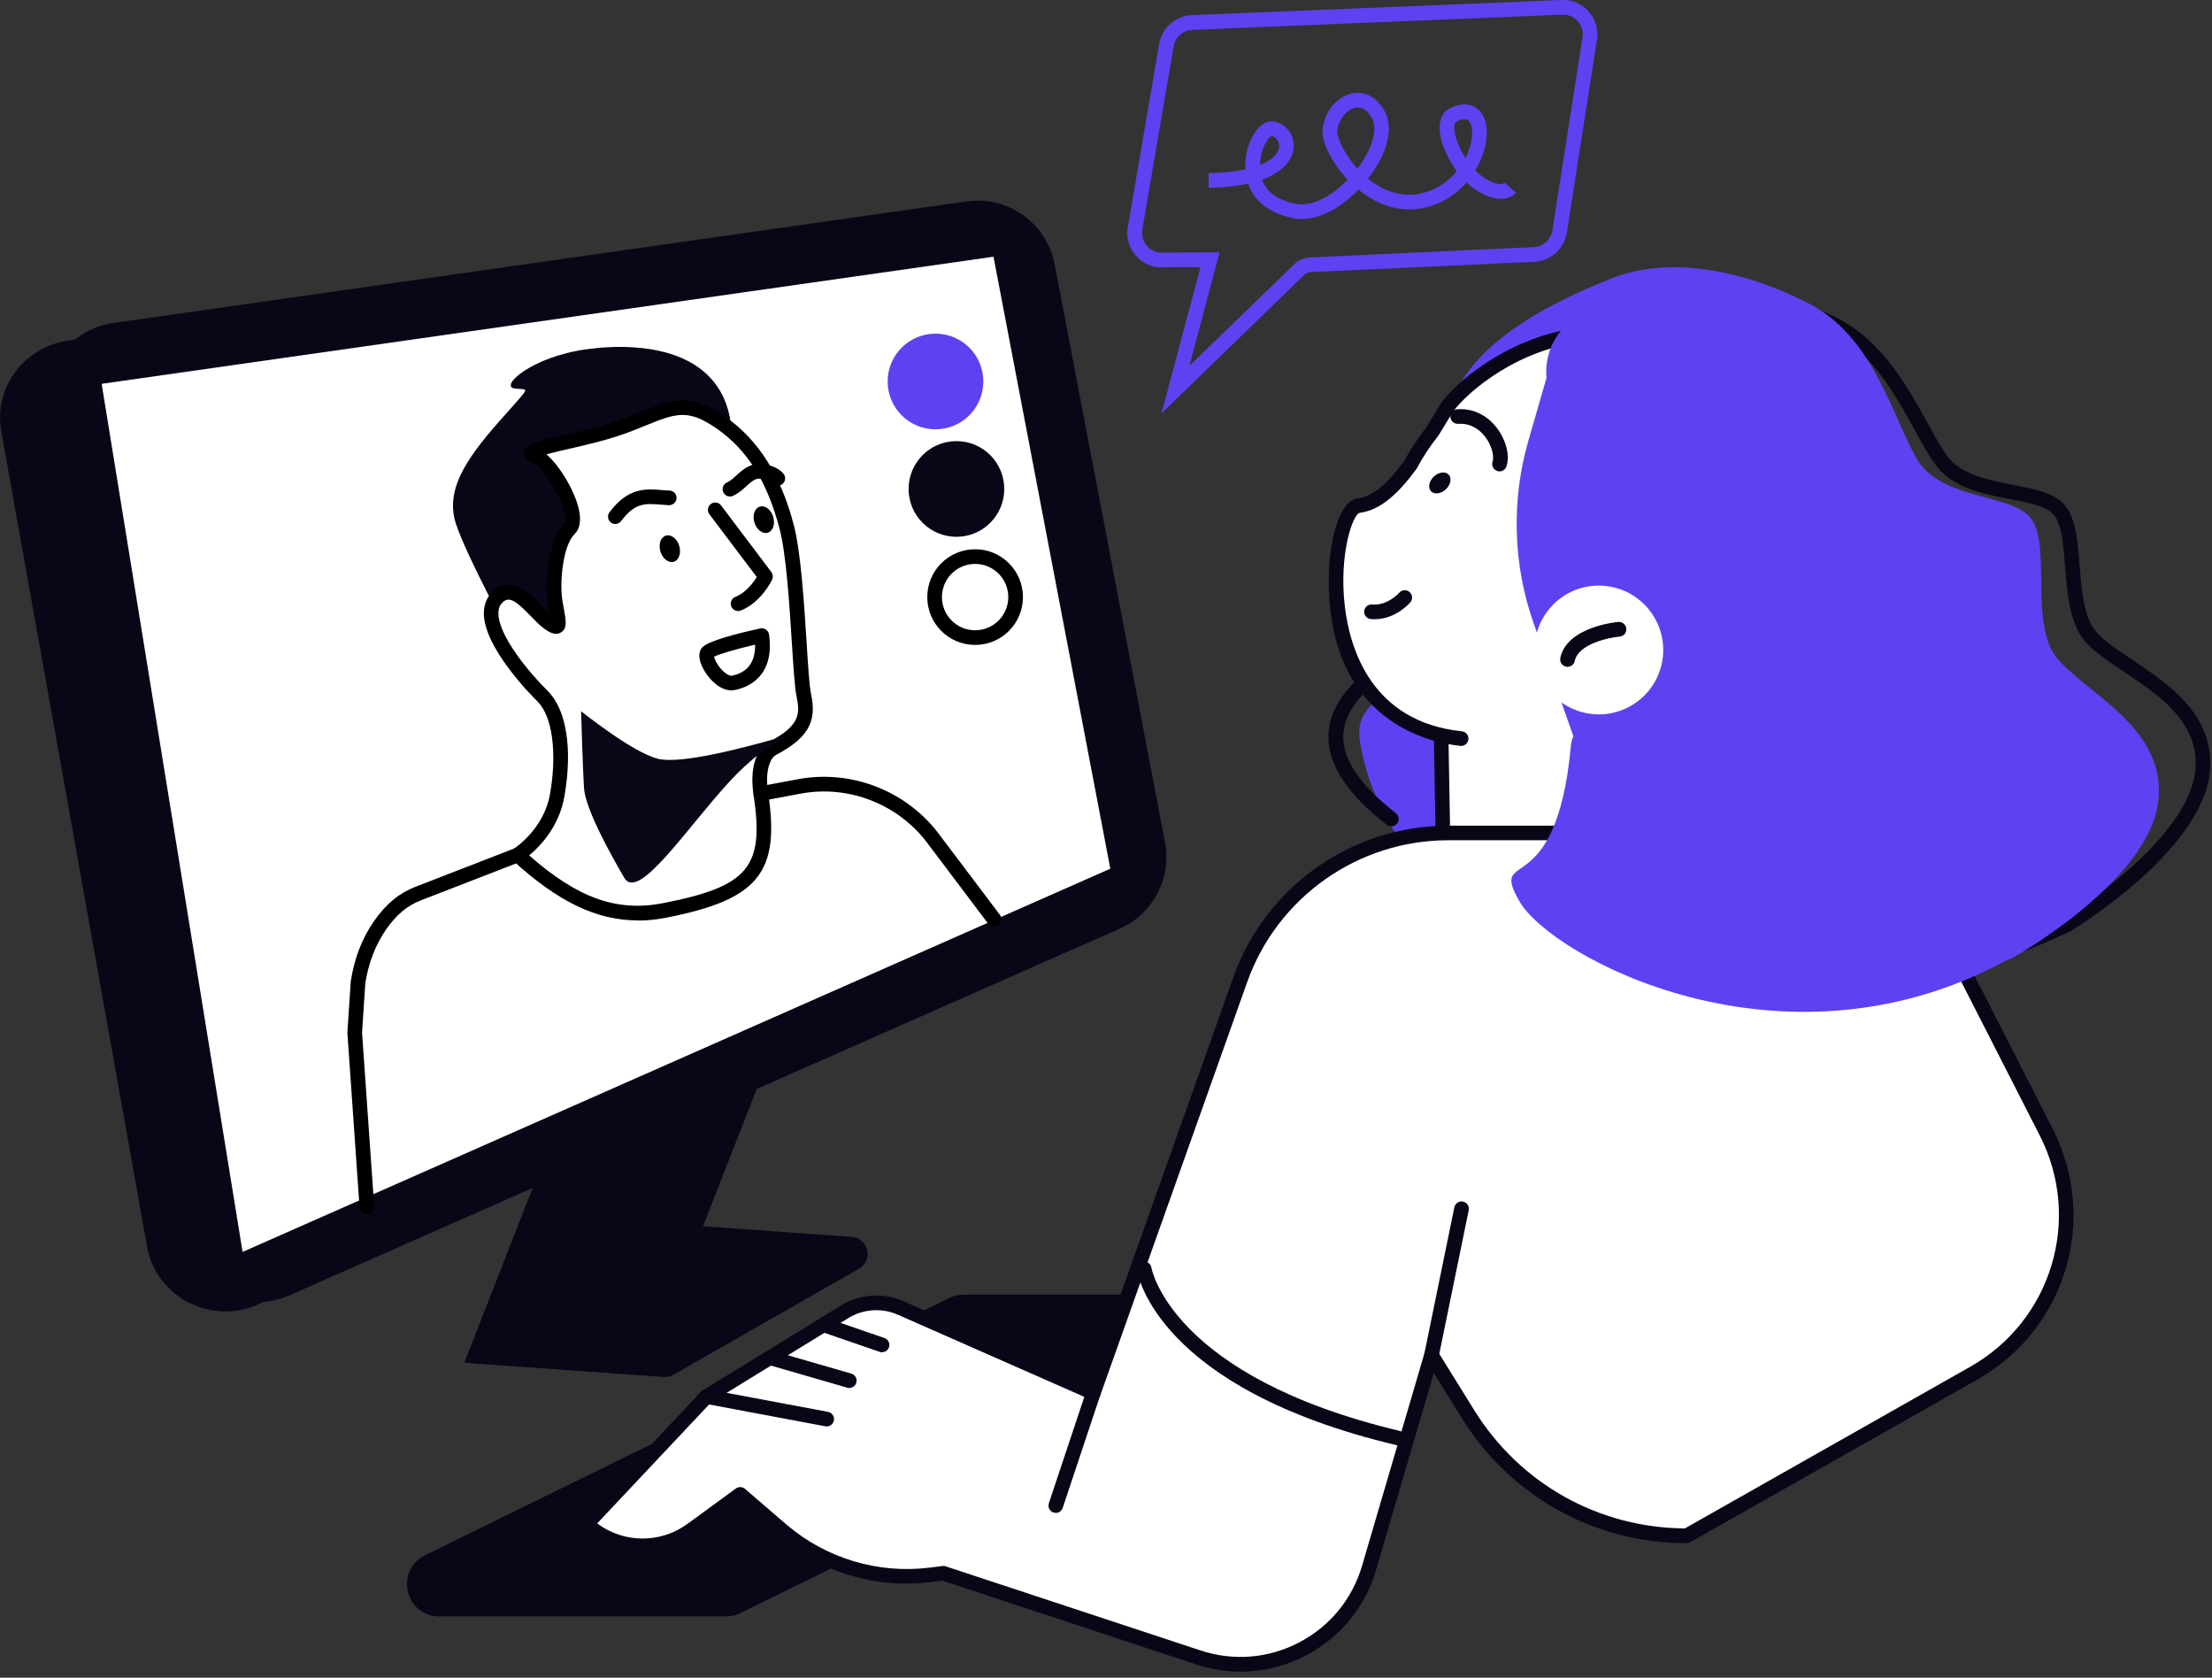 <svg width="302" height="229" viewBox="0 0 302 229" fill="none" xmlns="http://www.w3.org/2000/svg">
<rect x="0" y="0" width="302" height="229" fill="#333333" stroke="none"/>
<g clip-path="url(#clip0_20_960)">
<path d="M99.12 220.63H59.97C55.31 220.63 53.85 214.33 58.03 212.28L129.63 177.16C130.23 176.86 130.9 176.71 131.57 176.71H170.72C175.38 176.71 176.84 183.01 172.66 185.06L101.06 220.18C100.46 220.48 99.79 220.63 99.12 220.63Z" fill="#080717"/>
<path d="M95.98 167.39L63.39 186.02L86.01 128.15L118.6 109.53L95.98 167.39Z" fill="#080717"/>
<path d="M95.98 167.39L63.39 186.01L90.62 187.95C91.08 187.98 91.54 187.88 91.94 187.65L117.28 173.17C119.27 172.03 118.58 169 116.29 168.83L95.98 167.38V167.39Z" fill="#080717"/>
<path d="M247.18 134.93C240.59 134.93 233.89 134.21 227.2 132.76C211.28 129.3 199.14 122.44 196.61 117.8C195.66 116.07 195.99 114.49 197.48 113.57C203.04 110.16 201.52 91.77 200.41 78.34C199.96 72.95 199.58 68.29 199.64 64.99C199.8 55.76 207.31 47.52 221.37 41.16C228.67 37.86 238.83 38.41 249.26 42.68C256.51 45.65 260.15 52.28 263.08 57.6C264.02 59.31 264.91 60.93 265.79 62.17C267.65 64.79 271.48 65.53 274.86 66.19C277.57 66.72 280.14 67.21 281.6 68.64C283.4 70.39 283.65 73.67 283.92 77.14C284.16 80.2 284.41 83.36 285.67 85.53C286.53 87 288.75 88.48 291.1 90.05C296.04 93.35 302.19 97.45 301.74 104.94C301.08 115.85 283.46 126.64 282.71 127.09C282.68 127.11 282.66 127.12 282.63 127.13C271.94 132.29 259.78 134.92 247.18 134.92V134.93ZM232.22 41.03C228.5 41.03 225.09 41.68 222.2 42.99C212.92 47.19 201.82 54.42 201.64 65.03C201.59 68.23 201.97 72.84 202.41 78.18C203.63 92.9 205.14 111.23 198.53 115.28C198.23 115.47 197.77 115.75 198.37 116.84C200.27 120.32 210.88 127.16 227.63 130.8C238.65 133.19 260.32 135.67 281.72 125.35C282.64 124.78 299.16 114.45 299.75 104.81C300.13 98.47 294.75 94.88 290 91.71C287.34 89.93 285.04 88.4 283.95 86.53C282.46 83.97 282.19 80.57 281.94 77.29C281.7 74.2 281.47 71.29 280.21 70.06C279.17 69.05 276.9 68.61 274.48 68.14C270.73 67.41 266.48 66.59 264.16 63.32C263.21 61.99 262.3 60.32 261.33 58.56C258.56 53.51 255.11 47.22 248.51 44.52C242.82 42.19 237.23 41.01 232.22 41.01V41.03Z" fill="#080717"/>
<path d="M274.76 130.74C274.76 130.74 293.34 120.43 294.66 109.38C295.98 98.33 282.5 93.79 279.98 88.47C277.47 83.15 279.94 73.86 277.16 70.61C274.38 67.36 264.97 68.23 261.69 62.62C258.41 57.01 255.88 45.98 246.88 41.38C237.88 36.78 227.77 34.88 219.93 38.03C212.09 41.18 196.29 48.21 197.34 60.9C200.48 98.98 184.13 91.45 185.68 101.25C189.82 127.55 230.23 150.03 274.76 130.74Z" fill="#5D42F2"/>
<path d="M189.94 112.79C189.73 112.79 189.51 112.72 189.33 112.58C183.97 108.44 181.29 104.35 181.37 100.43C181.43 96.97 183.62 93.67 187.88 90.62C196 84.8 197.32 75.83 197.33 75.74C197.41 75.19 197.9 74.81 198.46 74.89C199.01 74.96 199.39 75.47 199.32 76.01C199.27 76.41 197.89 85.91 189.06 92.24C185.35 94.9 183.44 97.67 183.39 100.46C183.33 103.71 185.75 107.25 190.58 110.99C191.02 111.33 191.1 111.96 190.76 112.39C190.56 112.64 190.27 112.78 189.97 112.78L189.94 112.79Z" fill="#080717"/>
<path d="M231.09 144.34L197.3 130.73L196.68 96.68L228.29 96.11L231.09 144.34Z" fill="white"/>
<path d="M231.09 145.34C230.96 145.34 230.84 145.32 230.72 145.27L196.93 131.66C196.56 131.51 196.31 131.15 196.3 130.75L195.69 96.7C195.69 96.15 196.12 95.69 196.67 95.68L228.28 95.11C228.77 95.1 229.26 95.52 229.3 96.05L232.1 144.28C232.12 144.62 231.96 144.95 231.68 145.15C231.51 145.27 231.3 145.34 231.1 145.34H231.09ZM198.28 130.05L230 142.83L227.35 97.13L197.7 97.67L198.28 130.06V130.05Z" fill="#080717"/>
<path d="M279.37 154.53L258.52 113.7H197.7C184.97 113.7 173.61 121.71 169.34 133.71L149.28 190.12L122.99 178.54C120.5 177.44 117.63 177.64 115.31 179.06L96.45 190.64L80.04 208.08L81.01 208.79C85.01 211.73 90.46 211.73 94.47 208.8L101.07 203.98L106.71 208.83C112.32 213.66 119.71 215.89 127.06 214.96L128.77 214.75L163.62 226.25C173.45 229.49 184.01 223.95 186.93 214.02L195.45 185L200.44 193.04C206.85 203.37 218.15 209.64 230.3 209.64L269.5 187.44C281.07 180.89 285.42 166.38 279.38 154.54L279.37 154.53Z" fill="white"/>
<path d="M169.38 228.17C167.34 228.17 165.3 227.84 163.3 227.18L128.66 215.75L127.17 215.94C119.57 216.9 111.86 214.57 106.05 209.57L101.01 205.24L95.05 209.6C90.67 212.8 84.79 212.8 80.41 209.59L79.44 208.88C79.21 208.71 79.06 208.45 79.04 208.17C79.01 207.88 79.11 207.6 79.31 207.39L95.72 189.95C95.78 189.89 95.85 189.83 95.93 189.78L114.79 178.2C117.39 176.61 120.6 176.39 123.39 177.62L148.69 188.77L168.39 133.38C172.79 121.01 184.56 112.7 197.69 112.7H258.51C258.89 112.7 259.23 112.91 259.4 113.25L280.25 154.08C286.56 166.43 282.04 181.47 269.97 188.3L230.77 210.5C230.62 210.58 230.45 210.63 230.28 210.63C217.69 210.63 206.21 204.25 199.57 193.55L195.76 187.41L187.87 214.29C186.38 219.36 182.99 223.5 178.31 225.95C175.5 227.43 172.44 228.17 169.37 228.17H169.38ZM128.76 213.73C128.87 213.73 128.97 213.75 129.07 213.78L163.92 225.28C168.41 226.76 173.2 226.37 177.39 224.17C181.58 221.97 184.62 218.26 185.96 213.72L194.48 184.7C194.59 184.32 194.91 184.04 195.31 183.99C195.7 183.94 196.09 184.12 196.29 184.45L201.28 192.49C207.51 202.52 218.24 208.53 230.03 208.62L269 186.55C280.13 180.24 284.3 166.37 278.48 154.98L257.91 114.69H197.7C185.42 114.69 174.4 122.46 170.28 134.04L150.22 190.45C150.13 190.71 149.93 190.92 149.67 191.03C149.42 191.14 149.13 191.14 148.87 191.03L122.58 179.45C120.39 178.49 117.87 178.66 115.83 179.91L97.08 191.42L81.53 207.94L81.59 207.98C85.26 210.67 90.19 210.68 93.87 207.99L100.47 203.17C100.85 202.9 101.36 202.92 101.71 203.22L107.35 208.07C112.74 212.7 119.88 214.85 126.92 213.97L128.63 213.76C128.63 213.76 128.71 213.76 128.75 213.76L128.76 213.73Z" fill="#080717"/>
<path d="M221.11 107.16C228.69 106.35 236.06 102.67 241.47 96.29C252.38 83.4 250.87 64.67 238.63 53.82C218.55 36.02 199.91 51.7 197.35 55.97C196.75 56.97 196.16 57.94 195.59 58.87C194.44 60.32 193.45 61.84 192.59 63.41C190.31 66.55 188.06 68.67 185.48 69C181.53 69.51 177.68 98.52 199.5 100.8L221.12 107.16H221.11Z" fill="white"/>
<path d="M221.1 108.16C220.6 108.16 220.16 107.78 220.11 107.27C220.05 106.72 220.45 106.23 221 106.17C228.65 105.35 235.65 101.62 240.7 95.65C251.18 83.27 249.98 65.23 237.96 54.57C230.77 48.2 223.11 45.58 215.18 46.79C205.92 48.21 199.4 54.48 198.19 56.49C197.59 57.49 197 58.46 196.42 59.4C196.4 59.43 196.38 59.47 196.35 59.5C195.25 60.89 194.27 62.37 193.45 63.9C193.43 63.94 193.41 63.98 193.38 64.01C190.6 67.82 188.2 69.67 185.59 70.01C184.63 70.35 182.78 75.82 183.61 82.79C184.3 88.6 187.3 98.54 199.59 99.82C200.14 99.88 200.54 100.37 200.48 100.92C200.42 101.47 199.94 101.86 199.38 101.81C195.22 101.38 181.63 98.5 181.41 79.69C181.35 74.29 182.7 68.37 185.34 68.03C187.35 67.77 189.32 66.19 191.73 62.89C192.59 61.3 193.61 59.76 194.75 58.31C195.31 57.4 195.88 56.45 196.47 55.47C198.28 52.47 205.53 46.26 214.87 44.83C223.41 43.52 231.62 46.3 239.28 53.09C252.12 64.47 253.41 83.74 242.22 96.96C236.83 103.32 229.37 107.31 221.21 108.18C221.17 108.18 221.14 108.18 221.1 108.18V108.16Z" fill="#080717"/>
<path d="M244.83 49.87C236.49 42.81 225.48 40.89 215.49 43.71C218.16 44.96 220.71 46.54 223.04 48.52C238.88 61.93 239.48 87.25 224.39 105.08C223.55 106.07 222.68 107.01 221.78 107.91C231.38 108.08 241.09 104 247.91 95.95C259.75 81.97 258.37 61.34 244.83 49.87Z" fill="#5D42F2"/>
<path d="M220.5 41.33C215.02 41.87 210.67 46.09 211.14 51.58L208.67 60.14C206.31 68.33 206.56 77.05 209.39 85.09L215.45 102.31C215.49 105.31 217.47 107.93 220.35 108.78L229 111.34L233.42 103.82L237.84 47.37C237.84 47.37 239.15 39.5 220.49 41.34L220.5 41.33Z" fill="#5D42F2"/>
<path d="M187.67 84.52C187.5 84.52 187.33 84.52 187.15 84.5C186.6 84.45 186.2 83.96 186.25 83.41C186.3 82.86 186.79 82.45 187.34 82.51C189.44 82.7 191.02 80.93 191.03 80.91C191.39 80.49 192.02 80.44 192.44 80.8C192.86 81.16 192.91 81.78 192.56 82.2C192.48 82.3 190.56 84.52 187.68 84.52H187.67Z" fill="#080717"/>
<path d="M204.73 64.34C204.62 64.34 204.51 64.32 204.4 64.28C203.88 64.1 203.6 63.53 203.78 63.01C204.02 62.33 203.7 60.85 202.78 59.63C202.23 58.91 201.03 57.72 199.08 57.85C198.54 57.89 198.05 57.47 198.02 56.92C197.98 56.37 198.4 55.89 198.95 55.86C201.08 55.71 203 56.63 204.37 58.42C205.64 60.08 206.17 62.24 205.67 63.67C205.53 64.08 205.14 64.34 204.73 64.34Z" fill="#080717"/>
<path d="M197.4 66.79C196.73 67.42 195.82 67.53 195.37 67.05C194.92 66.57 195.1 65.67 195.76 65.05C196.43 64.42 197.34 64.31 197.79 64.79C198.24 65.27 198.06 66.17 197.4 66.79Z" fill="#080717"/>
<path d="M275.89 100.96C269.14 89.17 253.26 85.02 240.41 91.71C235.9 94.05 232.37 97.42 229.97 101.31C225.28 99.16 214.99 96.12 214.47 101.78C212.47 123.69 203.17 115.54 207.45 123.03C211.73 130.52 243.07 147.64 273.66 131.23C286.43 124.38 282.64 112.76 275.89 100.96Z" fill="#5D42F2"/>
<path d="M209.68 86.96C208.71 91.71 211.77 96.35 216.53 97.33C221.28 98.3 225.92 95.24 226.9 90.48C227.87 85.73 224.81 81.09 220.05 80.11C215.29 79.13 210.66 82.2 209.68 86.96Z" fill="white"/>
<path d="M214.01 91.01C213.94 91.01 213.88 91.01 213.81 90.99C213.27 90.88 212.92 90.35 213.03 89.81C213.9 85.57 220.66 84.91 220.95 84.89C221.49 84.85 221.99 85.25 222.04 85.8C222.09 86.35 221.69 86.84 221.14 86.89C219.59 87.03 215.47 87.91 215 90.22C214.9 90.69 214.49 91.02 214.02 91.02L214.01 91.01Z" fill="#080717"/>
<path d="M112.87 193.7L96.46 190.62L112.87 193.7Z" fill="white"/>
<path d="M112.87 194.7C112.81 194.7 112.75 194.7 112.68 194.68L96.27 191.6C95.73 191.5 95.37 190.98 95.47 190.43C95.57 189.89 96.09 189.53 96.64 189.63L113.05 192.71C113.59 192.81 113.95 193.33 113.85 193.88C113.76 194.36 113.34 194.7 112.87 194.7Z" fill="#080717"/>
<path d="M115.95 188.45L105.31 185.37L115.95 188.45Z" fill="white"/>
<path d="M115.95 189.45C115.86 189.45 115.77 189.44 115.67 189.41L105.03 186.33C104.5 186.18 104.19 185.62 104.35 185.09C104.5 184.56 105.06 184.25 105.59 184.41L116.23 187.49C116.76 187.64 117.07 188.2 116.91 188.73C116.78 189.17 116.38 189.45 115.95 189.45Z" fill="#080717"/>
<path d="M120.43 183.58L112.99 181.02L120.43 183.58Z" fill="white"/>
<path d="M120.43 184.58C120.32 184.58 120.21 184.56 120.1 184.52L112.66 181.96C112.14 181.78 111.86 181.21 112.04 180.69C112.22 180.17 112.79 179.89 113.31 180.07L120.75 182.63C121.27 182.81 121.55 183.38 121.37 183.9C121.23 184.31 120.84 184.57 120.42 184.57L120.43 184.58Z" fill="#080717"/>
<path d="M144.15 205.5L149.28 190.11L144.15 205.5Z" fill="white"/>
<path d="M144.15 206.5C144.05 206.5 143.94 206.48 143.83 206.45C143.31 206.28 143.02 205.71 143.2 205.18L148.33 189.79C148.5 189.27 149.07 188.98 149.59 189.16C150.11 189.33 150.4 189.9 150.22 190.43L145.09 205.82C144.95 206.24 144.56 206.5 144.14 206.5H144.15Z" fill="#080717"/>
<path d="M199.55 164.98L195.45 184.98L199.55 164.98Z" fill="white"/>
<path d="M195.44 185.99C195.37 185.99 195.31 185.99 195.24 185.97C194.7 185.86 194.35 185.33 194.46 184.79L198.56 164.79C198.67 164.25 199.19 163.9 199.74 164.01C200.28 164.12 200.63 164.65 200.52 165.19L196.42 185.19C196.32 185.66 195.91 185.99 195.44 185.99Z" fill="#080717"/>
<path d="M156.21 173.19C156.21 173.19 158.52 188.58 190.83 196.27L156.21 173.19Z" fill="white"/>
<path d="M190.83 197.27C190.75 197.27 190.68 197.27 190.6 197.24C158.01 189.48 155.32 173.99 155.22 173.34C155.14 172.79 155.51 172.28 156.06 172.2C156.62 172.11 157.11 172.49 157.2 173.04C157.23 173.21 159.96 187.89 191.06 195.3C191.6 195.43 191.93 195.97 191.8 196.5C191.69 196.96 191.28 197.27 190.83 197.27Z" fill="#080717"/>
<path d="M15.49 44.08L131.96 27.49C137.62 26.68 142.91 30.47 143.99 36.08L159.05 114.96C159.99 119.86 157.42 124.75 152.86 126.76L39.56 176.79C33.15 179.62 25.79 175.63 24.67 168.71L6.43 56.39C5.47 50.47 9.55 44.92 15.49 44.08Z" fill="#080717"/>
<path d="M9.18 46.5L126.98 28.48C132.7 27.6 138.12 31.29 139.28 36.86L155.57 115.02C156.58 119.87 154.04 124.77 149.45 126.83L35.29 178.03C28.83 180.93 21.32 177.06 20.09 170.2L0.17 58.86C-0.88 52.99 3.19 47.43 9.19 46.51L9.18 46.5Z" fill="#080717"/>
<path d="M13.88 52.39L33.12 170.88L151.59 118.57L135.64 35.04L13.88 52.39Z" fill="white"/>
<path d="M69.38 86.32C69.38 86.32 63.88 76.26 62.3 71.65C60.72 67.04 63.45 62.87 68.1 57.58C72.75 52.29 72.25 53.32 70.23 53.02C68.21 52.72 72.52 48.73 80.02 47.68C87.52 46.63 100.83 47.34 99.89 61.53C98.95 75.72 76.46 96.57 69.38 86.33V86.32Z" fill="#080717"/>
<path d="M70.69 116.7C70.69 116.7 75.15 113.92 76.09 108.58C77.03 103.24 76.66 97.55 74.07 95.01C71.48 92.47 64.5 84.52 68.05 81.41C70.41 79.34 72.9 83.53 74.85 84.97C76.8 86.42 76.27 84.88 75.81 82.2C75.35 79.52 75.86 74.06 77.74 72.23C79.62 70.4 75.29 62.97 72.95 62.12C70.61 61.27 79.96 60.24 85.67 58.02C91.38 55.8 93.42 54.24 98.34 57.63C103.27 61.02 105.88 66.13 107.39 71.89C108.9 77.64 109.11 91.9 109.73 94.85C110.35 97.81 109.94 99.82 105.42 102.17C104.46 102.67 103.28 104.55 103.86 108.34C105.43 118.63 102.94 121.87 90.74 124.26C83.63 125.65 77.74 123.17 70.68 116.7H70.69Z" fill="white"/>
<path d="M87.06 125.63C81.43 125.63 76.14 123.05 70.01 117.44C69.78 117.23 69.66 116.92 69.69 116.61C69.72 116.3 69.89 116.02 70.15 115.85C70.2 115.82 74.25 113.21 75.09 108.4C76.09 102.71 75.41 97.73 73.36 95.72C72.6 94.97 65.92 88.27 66.06 83.56C66.1 82.37 66.54 81.39 67.39 80.65C69.85 78.5 72.3 81.04 73.93 82.73C74.34 83.16 74.74 83.57 75.1 83.88C75.07 83.7 75.03 83.51 75 83.33C74.94 83.03 74.88 82.7 74.83 82.36C74.38 79.76 74.75 73.74 77.04 71.51C77.18 71.37 77.29 70.89 77.09 70C76.51 67.33 73.88 63.52 72.6 63.06C71.66 62.72 71.56 62.11 71.58 61.77C71.65 60.63 72.88 60.34 76.97 59.4C79.58 58.8 82.82 58.05 85.31 57.09C85.98 56.83 86.61 56.57 87.19 56.34C91.67 54.52 94.13 53.52 98.92 56.81C103.48 59.95 106.58 64.8 108.37 71.64C109.33 75.3 109.77 82.14 110.12 87.63C110.32 90.84 110.5 93.6 110.72 94.66C111.43 98.03 110.86 100.49 105.9 103.07C105.43 103.31 104.34 104.71 104.87 108.21C106.53 119.13 103.54 122.79 90.95 125.26C89.63 125.52 88.34 125.65 87.07 125.65L87.06 125.63ZM72.26 116.77C78.91 122.62 84.28 124.5 90.55 123.27C102.19 120.99 104.38 118.36 102.88 108.49C102.24 104.3 103.6 101.99 104.96 101.28C109.24 99.05 109.25 97.44 108.75 95.05C108.5 93.86 108.33 91.16 108.11 87.74C107.77 82.33 107.34 75.61 106.42 72.13C104.73 65.69 101.98 61.34 97.77 58.44C93.87 55.76 92.26 56.41 87.93 58.17C87.34 58.41 86.71 58.67 86.02 58.93C83.4 59.95 80.08 60.72 77.41 61.33C76.48 61.54 75.42 61.79 74.6 62.01C76.54 63.69 78.52 67.15 79.04 69.56C79.37 71.08 79.16 72.21 78.43 72.92C76.87 74.44 76.36 79.48 76.79 82.01C76.85 82.35 76.91 82.66 76.96 82.96C77.28 84.71 77.48 85.77 76.59 86.32C75.73 86.86 74.76 86.14 74.24 85.76C73.66 85.33 73.09 84.74 72.48 84.11C70.54 82.1 69.58 81.38 68.7 82.15C68.28 82.52 68.07 82.98 68.05 83.61C67.96 86.75 72.39 91.96 74.75 94.28C77.34 96.82 78.2 102.22 77.05 108.74C76.33 112.84 73.73 115.53 72.24 116.76L72.26 116.77Z" fill="black"/>
<path d="M79.35 97.09C79.35 97.09 86.27 102.64 89.75 103.55C93.23 104.47 103.32 101.54 106.83 100.59C110.34 99.65 105.52 100.25 99.65 106.62C93.78 112.99 87.16 123.12 85.23 119.82C83.31 116.52 79.91 110.39 79.73 107.54C79.55 104.7 79.34 97.08 79.34 97.08L79.35 97.09Z" fill="#080717"/>
<path d="M100.77 83.4C100.37 83.4 100 83.16 99.84 82.77C99.63 82.26 99.88 81.68 100.4 81.47C101.85 80.89 102.86 79.51 103.32 78.76L96.85 70.19C96.52 69.75 96.61 69.12 97.05 68.79C97.49 68.46 98.12 68.55 98.45 68.99L105.31 78.08C105.53 78.38 105.57 78.77 105.42 79.11C105.36 79.24 103.93 82.22 101.15 83.33C101.03 83.38 100.9 83.4 100.78 83.4H100.77Z" fill="black"/>
<path d="M84.01 71.52C83.8 71.52 83.59 71.45 83.41 71.32C82.97 70.99 82.88 70.36 83.21 69.92C85.77 66.52 88.12 66.71 90.39 66.89C90.73 66.92 91.07 66.95 91.42 66.96C91.97 66.99 92.4 67.45 92.37 68.01C92.34 68.56 91.85 68.97 91.32 68.96C90.94 68.94 90.58 68.91 90.22 68.88C88.1 68.71 86.7 68.59 84.8 71.12C84.6 71.38 84.3 71.52 84 71.52H84.01Z" fill="black"/>
<path d="M99.66 67.77C99.27 67.77 98.9 67.54 98.74 67.16C98.52 66.65 98.76 66.06 99.26 65.85C99.7 65.66 100.1 65.29 100.53 64.9C101.04 64.44 101.61 63.91 102.36 63.59C103.76 62.99 106 63.5 106.96 64.65C107.31 65.07 107.26 65.71 106.83 66.06C106.4 66.41 105.78 66.36 105.42 65.93C105.02 65.45 103.75 65.17 103.15 65.43C102.71 65.62 102.31 65.99 101.88 66.38C101.37 66.85 100.79 67.37 100.05 67.69C99.92 67.75 99.79 67.77 99.66 67.77Z" fill="black"/>
<path d="M92.73 74.49C93.03 75.47 92.71 76.45 92 76.67C91.29 76.89 90.47 76.27 90.17 75.29C89.87 74.31 90.19 73.33 90.9 73.11C91.61 72.89 92.43 73.51 92.73 74.49Z" fill="black"/>
<path d="M105.56 70.53C105.86 71.51 105.54 72.49 104.83 72.71C104.12 72.93 103.3 72.31 103 71.33C102.7 70.35 103.02 69.37 103.73 69.15C104.44 68.93 105.26 69.55 105.56 70.53Z" fill="black"/>
<path d="M99.85 94.23C98.37 94.23 96.94 92.9 96.11 91.46C95.36 90.14 95.27 89.05 95.88 88.37C96.68 87.48 100.62 86.47 103.79 85.78C104.06 85.72 104.35 85.78 104.58 85.94C104.81 86.1 104.96 86.35 105 86.62C105.79 92.43 102.01 93.85 100.34 94.18C100.18 94.21 100.02 94.23 99.86 94.23H99.85ZM97.49 89.64C97.58 90.08 98.06 91.02 98.83 91.7C99.25 92.08 99.68 92.28 99.93 92.23C102.07 91.79 103.13 90.37 103.09 87.99C100.71 88.55 98.25 89.24 97.49 89.64Z" fill="black"/>
<path d="M135.72 126.49C135.42 126.49 135.12 126.35 134.92 126.09L126.82 115.35C122.83 109.83 115.95 107.08 109.29 108.33L104.06 109.31C103.51 109.42 102.99 109.05 102.89 108.51C102.79 107.97 103.15 107.44 103.69 107.34L108.92 106.36C116.35 104.97 124 108.03 128.43 114.16L136.52 124.88C136.85 125.32 136.77 125.95 136.32 126.28C136.14 126.42 135.93 126.48 135.72 126.48V126.49Z" fill="black"/>
<path d="M50.09 165.73C49.57 165.73 49.13 165.33 49.09 164.8L47.43 141.02C47.43 141.02 47.43 140.93 47.43 140.88L47.89 133.93C48.39 130.74 49.47 128 51.09 125.69C52.71 123.38 54.49 121.9 56.7 121.05L70.34 115.76C70.85 115.56 71.43 115.82 71.63 116.33C71.83 116.85 71.57 117.42 71.06 117.62L57.42 122.91C55.6 123.62 54.11 124.86 52.73 126.84C51.29 128.91 50.33 131.37 49.88 134.16L49.43 140.95L51.09 164.66C51.13 165.21 50.71 165.69 50.16 165.73C50.14 165.73 50.11 165.73 50.09 165.73Z" fill="black"/>
<path d="M134.25 52.07C134.25 55.68 131.33 58.6 127.72 58.6C124.11 58.6 121.19 55.68 121.19 52.07C121.19 48.46 124.11 45.54 127.72 45.54C131.33 45.54 134.25 48.46 134.25 52.07Z" fill="#5D42F2"/>
<path d="M137.11 66.74C137.11 70.35 134.19 73.27 130.58 73.27C126.97 73.27 124.05 70.35 124.05 66.74C124.05 63.13 126.97 60.21 130.58 60.21C134.19 60.21 137.11 63.13 137.11 66.74Z" fill="#080717"/>
<path d="M133.13 87.02C130.08 87.02 127.6 84.54 127.6 81.49C127.6 78.44 130.08 75.96 133.13 75.96C136.18 75.96 138.66 78.44 138.66 81.49C138.66 84.54 136.18 87.02 133.13 87.02Z" fill="white"/>
<path d="M133.13 76.97C135.63 76.97 137.66 79 137.66 81.5C137.66 84 135.63 86.03 133.13 86.03C130.63 86.03 128.6 84 128.6 81.5C128.6 79 130.63 76.97 133.13 76.97ZM133.13 74.97C129.52 74.97 126.6 77.89 126.6 81.5C126.6 85.11 129.52 88.03 133.13 88.03C136.74 88.03 139.66 85.11 139.66 81.5C139.66 77.89 136.74 74.97 133.13 74.97Z" fill="black"/>
<path d="M158.58 56.41L163.9 36.46L158.94 36.48C157.56 36.61 156.15 36.07 155.15 34.98C154.15 33.9 153.72 32.44 153.98 30.99L158.26 5.96C158.64 3.8 160.5 2.16 162.69 2.07L213.2 -9.35793e-05C214.63 -0.06 215.96 0.51 216.9 1.57C217.84 2.62 218.25 4.03 218.03 5.42L213.91 31.76C213.57 33.96 211.7 35.62 209.49 35.73L179.03 37.13C178.73 37.14 178.45 37.23 178.2 37.39L158.59 56.41H158.58ZM166.51 34.45L162.38 49.94L177.01 35.77C177.58 35.38 178.25 35.16 178.94 35.13L209.4 33.73C210.67 33.67 211.74 32.71 211.94 31.45L216.06 5.11C216.19 4.31 215.95 3.5 215.41 2.9C214.87 2.3 214.13 1.97 213.29 2L162.78 4.08C161.52 4.13 160.45 5.07 160.24 6.31L155.96 31.33C155.82 32.17 156.06 33 156.63 33.62C157.2 34.24 158.03 34.55 158.86 34.48L166.53 34.44L166.51 34.45Z" fill="#5D42F2"/>
<path d="M177.73 29.9C177.32 29.9 176.91 29.86 176.5 29.77C173.28 29.09 171.21 27.47 170.41 25.07C168.97 25.39 167.2 25.59 165.03 25.63L164.99 23.63C167.04 23.6 168.7 23.4 170.04 23.11C170.01 22.55 170.04 21.96 170.11 21.35C170.33 19.59 171.23 17.82 172.29 17.04C172.96 16.54 173.57 16.52 173.96 16.59C175.59 16.88 176.76 18.45 176.62 20.17C176.55 21.02 176 23.19 172.31 24.52C172.91 26.21 174.43 27.3 176.89 27.81C179.19 28.29 181.93 26.65 183.99 24.53C181.78 22.19 180.33 19.26 180.59 17.44C180.93 15.08 182.65 13.1 184.69 12.73C186.42 12.42 188.01 13.3 189.04 15.16C190.26 17.36 189.51 20.69 187.03 24.04C186.95 24.15 186.86 24.27 186.77 24.38C188.61 25.87 191.47 27.33 194.9 26.16C196.57 25.59 197.9 24.57 198.89 23.37C197.41 21.36 196.41 18.84 196.56 17.05C196.65 15.96 197.16 15.15 197.99 14.75C199.8 13.89 200.97 14.3 201.64 14.79C202.75 15.62 203.21 17.28 202.88 19.33C202.68 20.6 202.19 21.97 201.41 23.26C201.72 23.58 202.05 23.86 202.39 24.1C204.66 25.68 205.47 24.98 205.48 24.98L206.97 26.31C206.9 26.4 205.12 28.44 201.25 25.75C200.9 25.51 200.55 25.22 200.22 24.9C199.04 26.26 197.48 27.4 195.56 28.06C192.17 29.22 188.6 28.45 185.47 25.89C183.29 28.14 180.45 29.89 177.73 29.89V29.9ZM185.38 14.67C185.28 14.67 185.18 14.67 185.07 14.7C183.89 14.91 182.8 16.25 182.59 17.73C182.46 18.66 183.47 20.98 185.33 23.01C185.37 22.96 185.41 22.91 185.44 22.86C187.38 20.23 188.12 17.59 187.31 16.13C186.93 15.44 186.3 14.67 185.38 14.67ZM173.62 18.56C173.3 18.61 172.32 19.88 172.1 21.6C172.06 21.92 172.04 22.22 172.03 22.52C173.79 21.81 174.57 20.87 174.64 20.02C174.7 19.25 174.16 18.67 173.62 18.57V18.56ZM199.95 16.27C199.57 16.27 199.13 16.44 198.86 16.57C198.69 16.65 198.59 16.87 198.56 17.23C198.47 18.3 199.09 20.04 200.08 21.58C200.51 20.73 200.78 19.86 200.91 19.04C201.13 17.63 200.84 16.7 200.45 16.41C200.31 16.31 200.14 16.27 199.95 16.27Z" fill="#5D42F2"/>
</g>
<defs>
<clipPath id="clip0_20_960">
<rect width="301.76" height="228.17" fill="white"/>
</clipPath>
</defs>
</svg>
